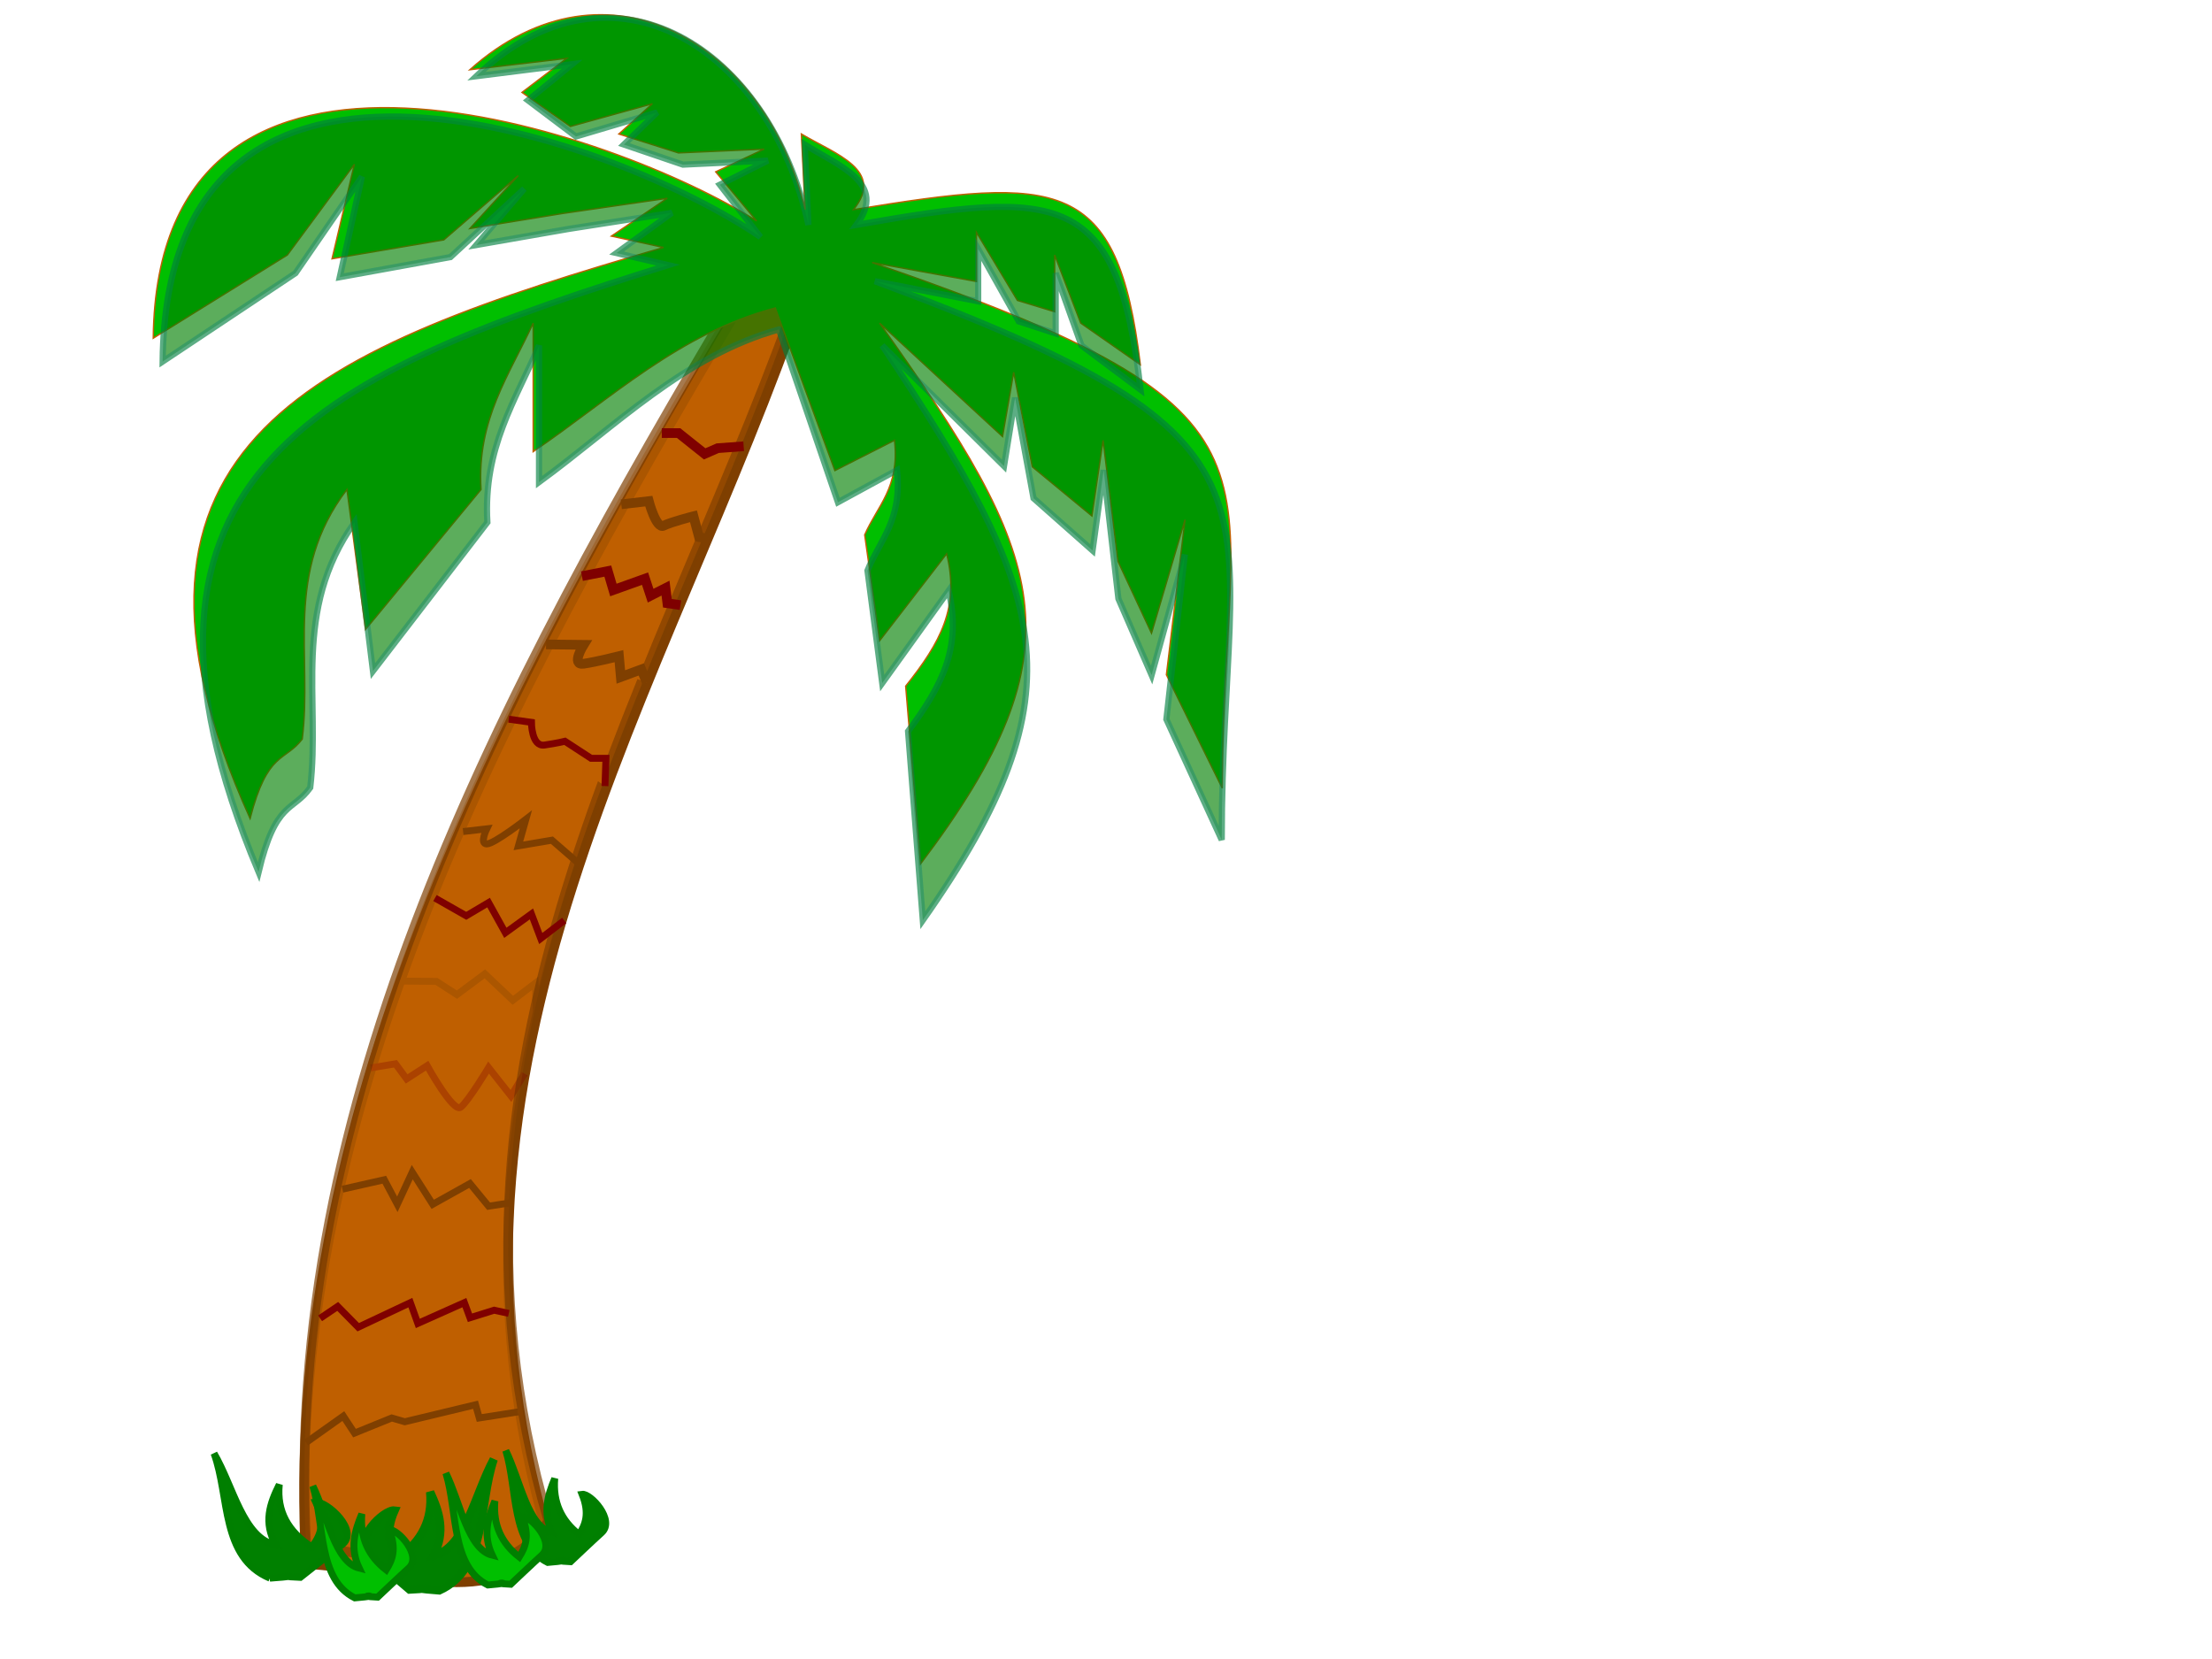 <?xml version="1.0"?><svg width="1600" height="1200" xmlns="http://www.w3.org/2000/svg" xmlns:xlink="http://www.w3.org/1999/xlink">
 <title>palm tree</title>
 <defs>
  <linearGradient id="linearGradient3851">
   <stop stop-color="#a46a45" id="stop3853" offset="0"/>
   <stop stop-color="#b37f5e" offset="1" id="stop3859"/>
   <stop stop-color="#c29477" id="stop3855" offset="1"/>
  </linearGradient>
  <linearGradient id="linearGradient3843">
   <stop stop-color="#008000" id="stop3845" offset="0"/>
   <stop stop-color="#3c9c3c" id="stop3847" offset="1"/>
  </linearGradient>
  <radialGradient gradientUnits="userSpaceOnUse" gradientTransform="matrix(1,0,0,0.777,-250.359,-28.074)" r="103.821" fy="204.311" fx="365.464" cy="204.311" cx="365.464" id="radialGradient3849" xlink:href="#linearGradient3843"/>
  <linearGradient y2="0.56" x2="0.407" y1="0.56" x1="0.697" id="linearGradient3857" xlink:href="#linearGradient3851"/>
  <filter color-interpolation-filters="sRGB" id="filter3901">
   <feGaussianBlur id="feGaussianBlur3903" stdDeviation="3.242"/>
  </filter>
  <filter color-interpolation-filters="sRGB" id="filter3919">
   <feGaussianBlur id="feGaussianBlur3921" stdDeviation="3.607"/>
  </filter>
 </defs>
 <g>
  <title>Layer 1</title>
  <g id="svg_8">
   <g id="svg_7">
    <g id="svg_5">
     <path fill="#bf5f00" stroke="#7f3f00" stroke-width="7" d="m533.932,223.184c-174.096,292.302 -330.494,586.964 -312.539,908.152c62.272,2.512 138.937,37.913 175.129,-19.148c-101.391,-344.817 86.635,-612.193 185.906,-902.684l-48.497,13.679z" id="path3049"/>
     <path fill="#bf5f00" stroke="#7f0000" stroke-width="5" d="m268.079,772.461l17.979,-2.987l8.083,10.942l14.819,-9.574c0,0 18.86,34.192 24.249,30.089c5.389,-4.103 20.207,-28.722 20.207,-28.722l16.166,20.516l9.827,-16.109" id="path3057"/>
     <path fill="#bf5f00" stroke="#7f3f00" stroke-width="5" d="m287.995,709.602l27.699,0.273l14.819,9.574l20.207,-15.045l20.207,19.148l16.166,-12.309l0.929,20.345" id="path3059"/>
     <path opacity="0.83" fill="#bf5f00" stroke="#7f3f00" stroke-width="7" stroke-miterlimit="4" filter="url(#filter3919)" id="path3905" d="m534.123,211.184c-174.096,292.302 -330.494,586.964 -312.539,908.152c62.272,2.512 138.937,37.913 175.129,-19.148c-101.391,-344.817 86.635,-612.193 185.906,-902.684l-48.497,13.679z"/>
    </g>
    <path fill="none" stroke="#7f3f00" stroke-width="5" d="m221.395,1043.44l26.943,-19.148l8.083,12.309l26.943,-10.942l9.43,2.735l51.191,-12.309l2.694,9.574l28.088,-4.386" id="path3051"/>
    <path fill="none" stroke="#7f0000" stroke-width="5" d="m231.546,953.572l12.75,-8.607l14.818,15.045l37.72,-17.78l5.389,15.045l33.678,-15.045l4.041,10.942l17.513,-5.471l10.575,2.314" id="path3053"/>
    <path fill="none" stroke="#7f3f00" stroke-width="5" d="m247.712,860.169l30.263,-6.839l9.43,17.78l10.777,-23.251l14.819,23.251l26.943,-15.045l13.471,16.413l17.513,-2.735" id="path3055"/>
    <path fill="none" stroke="#7f0000" stroke-width="5" id="path3061" d="m314.622,649.569l22.626,12.862l16.166,-9.574l12.124,21.883l18.86,-13.677l6.736,17.78l16.984,-13.042"/>
    <path fill="none" stroke="#7f3f00" stroke-width="5" id="path3063" d="m334.984,601.483l17.084,-1.965c0,0 -5.389,10.942 0,10.942c5.389,0 28.29,-17.78 28.29,-17.78l-5.389,19.148l24.249,-4.103l18.86,16.412l1.347,0"/>
    <path fill="#bf5f00" stroke="#7f0000" stroke-width="5" id="path3065" d="m367.963,520.203l16.435,2.298c0,0 0,17.78 9.43,16.412c9.43,-1.368 14.819,-2.735 14.819,-2.735l18.86,12.309l10.777,0l-0.689,20.105"/>
    <path fill="#bf5f00" stroke="#7f3f00" stroke-width="7" id="path3067" d="m394.966,466.127l27.152,0.298c0,0 -9.43,15.045 0,13.677c9.43,-1.368 25.596,-5.471 25.596,-5.471l1.347,15.045l14.819,-5.471l4.041,9.574"/>
    <path fill="#bf5f00" stroke="#7f0000" stroke-width="7" id="path3069" d="m420.927,416.739l18.704,-3.655l4.041,13.677l22.901,-8.206l4.042,12.309l10.777,-5.471l1.347,10.942l9.43,1.368"/>
    <path fill="#bf5f00" stroke="#7f3f00" stroke-width="7" id="path3071" d="m449.397,364.77l19.871,-2.29c0,0 5.389,20.515 10.777,17.78c5.388,-2.735 21.554,-6.838 21.554,-6.838l4.042,15.045l6.736,1.368"/>
    <path fill="#bf5f00" stroke="#7f0000" stroke-width="7" id="path3073" d="m478.698,313.242l12.124,0l18.86,15.045l9.43,-4.103l18.795,-1.39"/>
   </g>
   <g id="svg_3">
    <path fill="#00bf00" stroke="#bf5f00" stroke-width="1px" id="path3047" d="m560.792,222.754c-69.235,18.114 -119.093,65.734 -175.13,103.946l0,-93.005c-16.951,37.158 -40.915,69.568 -37.72,120.359l-83.523,101.207l-13.47,-101.207c-45.864,60.178 -24.752,120.355 -32.333,180.537c-12.572,16.513 -25.144,8.551 -37.72,57.443c-123.204,-273.568 50.375,-340.777 299.066,-413.048l-37.72,-8.203l40.413,-27.355l-75.44,10.941l-67.356,10.941l35.027,-38.296l-53.887,46.502l-80.826,13.675l16.163,-68.384l-48.496,65.65l-96.993,60.178c2.855,-267.958 338.502,-147.526 436.471,-84.798l-29.636,-35.557l35.027,-16.413l-61.97,2.734l-43.106,-13.675l24.246,-21.882l-59.273,16.41l-35.027,-24.616l32.333,-24.62l-70.053,8.207c99.335,-88.57 214.713,-18.007 242.486,101.211l-2.693,-54.709c24.835,14.679 60.669,26.167 37.72,54.709c148.462,-24.318 190.979,-24.218 207.459,112.148l-43.11,-30.089l-18.86,-49.237l0,41.03l-26.943,-8.207l-29.637,-49.237l0,35.561l-75.44,-13.675c322.225,111.076 253.262,143.267 253.262,380.217l-40.413,-82.06l13.47,-112.152l-24.25,82.064l-24.246,-51.975l-10.777,-87.532l-8.083,54.709l-43.11,-35.561l-13.47,-68.384l-8.083,46.502l-88.91,-82.064c120.628,169.251 148.205,234.07 29.637,391.162l-10.777,-128.562c25.163,-31.548 39.281,-57.125 29.636,-95.739l-48.496,62.912l-10.78,-76.591c9.057,-20.894 25.51,-34.278 21.557,-68.384l-43.11,21.882l-43.106,-117.621z"/>
    <path opacity="0.8" fill="#007f00" stroke="#007f3f" stroke-width="4.5" stroke-miterlimit="4" filter="url(#filter3901)" d="m563.4,238.278c-68.592,19.252 -117.988,69.864 -173.504,110.476l0,-98.847c-16.794,39.493 -40.535,73.938 -37.37,127.92l-82.748,107.566l-13.345,-107.566c-45.438,63.958 -24.522,127.916 -32.034,191.879c-12.455,17.55 -24.911,9.089 -37.37,61.052c-122.061,-290.754 49.907,-362.185 296.291,-438.997l-37.37,-8.718l40.038,-29.073l-74.74,11.628l-66.731,11.628l34.702,-40.701l-53.387,49.424l-80.076,14.534l16.013,-72.68l-48.046,69.774l-96.093,63.958c2.829,-284.792 335.361,-156.794 432.422,-90.125l-29.362,-37.791l34.702,-17.445l-61.395,2.906l-42.706,-14.534l24.021,-23.257l-58.723,17.441l-34.702,-26.163l32.033,-26.167l-69.403,8.722c98.413,-94.134 212.721,-19.138 240.236,107.57l-2.668,-58.146c24.604,15.601 60.106,27.811 37.37,58.146c147.084,-25.845 189.207,-25.74 205.534,119.194l-42.71,-31.979l-18.685,-52.33l0,43.607l-26.693,-8.722l-29.361,-52.33l0,37.795l-74.74,-14.534c319.236,118.054 250.913,152.268 250.913,404.104l-40.038,-87.215l13.345,-119.198l-24.025,87.219l-24.021,-55.24l-10.677,-93.031l-8.009,58.146l-42.71,-37.795l-13.345,-72.681l-8.008,49.424l-88.084,-87.219c119.509,179.884 146.83,248.775 29.362,415.736l-10.677,-136.639c24.93,-33.53 38.917,-60.714 29.361,-101.754l-48.046,66.864l-10.68,-81.403c8.972,-22.207 25.273,-36.432 21.357,-72.68l-42.71,23.257l-42.706,-125.01l0,0z" id="path3875"/>
   </g>
   <g id="svg_4">
    <path fill="#008000" stroke="#007f00" stroke-width="5" d="m195.223,1141.536c-35.579,-14.947 -28.975,-58.751 -40.392,-90.227c14.02,23.82 21.02,61.359 44.719,66.26c-9.272,-16.221 -4.358,-30.133 2.463,-43.733c-1.891,19.121 6.356,33.996 23.503,45.143c5.896,-7.915 10.386,-16.655 2.885,-32.426c7.901,-0.965 32.289,20.904 18.753,31.016c-6.877,5.137 -29.889,23.383 -29.889,23.383c-26.166,-1.077 11.185,-1.79 -22.043,0.584z" id="path3936"/>
    <path fill="#008000" stroke="#007f00" stroke-width="5" id="path3938" d="m396.17,1130.157c-26.692,-13.403 -21.738,-52.68 -30.303,-80.904c10.518,21.359 15.77,55.019 33.55,59.414c-6.957,-14.545 -3.27,-27.019 1.848,-39.214c-1.419,17.145 4.768,30.483 17.633,40.479c4.423,-7.097 7.792,-14.934 2.165,-29.075c5.928,-0.865 24.224,18.744 14.069,27.811c-5.159,4.606 -22.424,20.967 -22.424,20.967c-19.631,-0.966 8.391,-1.605 -16.537,0.523z"/>
    <path fill="#008000" stroke="#007f00" stroke-width="6" d="m317.756,1150.408c34.69,-15.72 28.251,-61.786 39.383,-94.889c-13.67,25.051 -20.496,64.53 -43.602,69.684c9.041,-17.06 4.249,-31.69 -2.401,-45.993c1.844,20.109 -6.197,35.753 -22.917,47.475c-5.749,-8.324 -10.127,-17.515 -2.813,-34.1c-7.704,-1.015 -31.483,21.983 -18.285,32.618c6.705,5.402 29.142,24.591 29.142,24.591c25.513,-1.133 -10.905,-1.882 21.493,0.614z" id="path3940"/>
    <path id="svg_1" fill="#00bf00" stroke="#007f00" stroke-width="5" d="m352.857,1146.472c-26.692,-13.403 -21.738,-52.68 -30.303,-80.904c10.518,21.359 15.77,55.019 33.55,59.414c-6.956,-14.545 -3.27,-27.019 1.848,-39.214c-1.419,17.145 4.768,30.483 17.633,40.479c4.423,-7.097 7.792,-14.934 2.164,-29.075c5.928,-0.865 24.225,18.744 14.069,27.811c-5.159,4.606 -22.423,20.967 -22.423,20.967c-19.631,-0.966 8.391,-1.605 -16.538,0.523z"/>
    <path id="svg_2" fill="#00bf00" stroke="#007f00" stroke-width="5" d="m256.607,1155.795c-26.692,-13.403 -21.738,-52.68 -30.303,-80.904c10.518,21.359 15.77,55.019 33.55,59.414c-6.957,-14.545 -3.27,-27.019 1.848,-39.214c-1.419,17.145 4.768,30.483 17.633,40.479c4.423,-7.097 7.792,-14.934 2.164,-29.075c5.928,-0.865 24.224,18.744 14.069,27.811c-5.159,4.606 -22.423,20.967 -22.423,20.967c-19.631,-0.966 8.391,-1.605 -16.538,0.523z"/>
   </g>
  </g>
 </g>
</svg>
